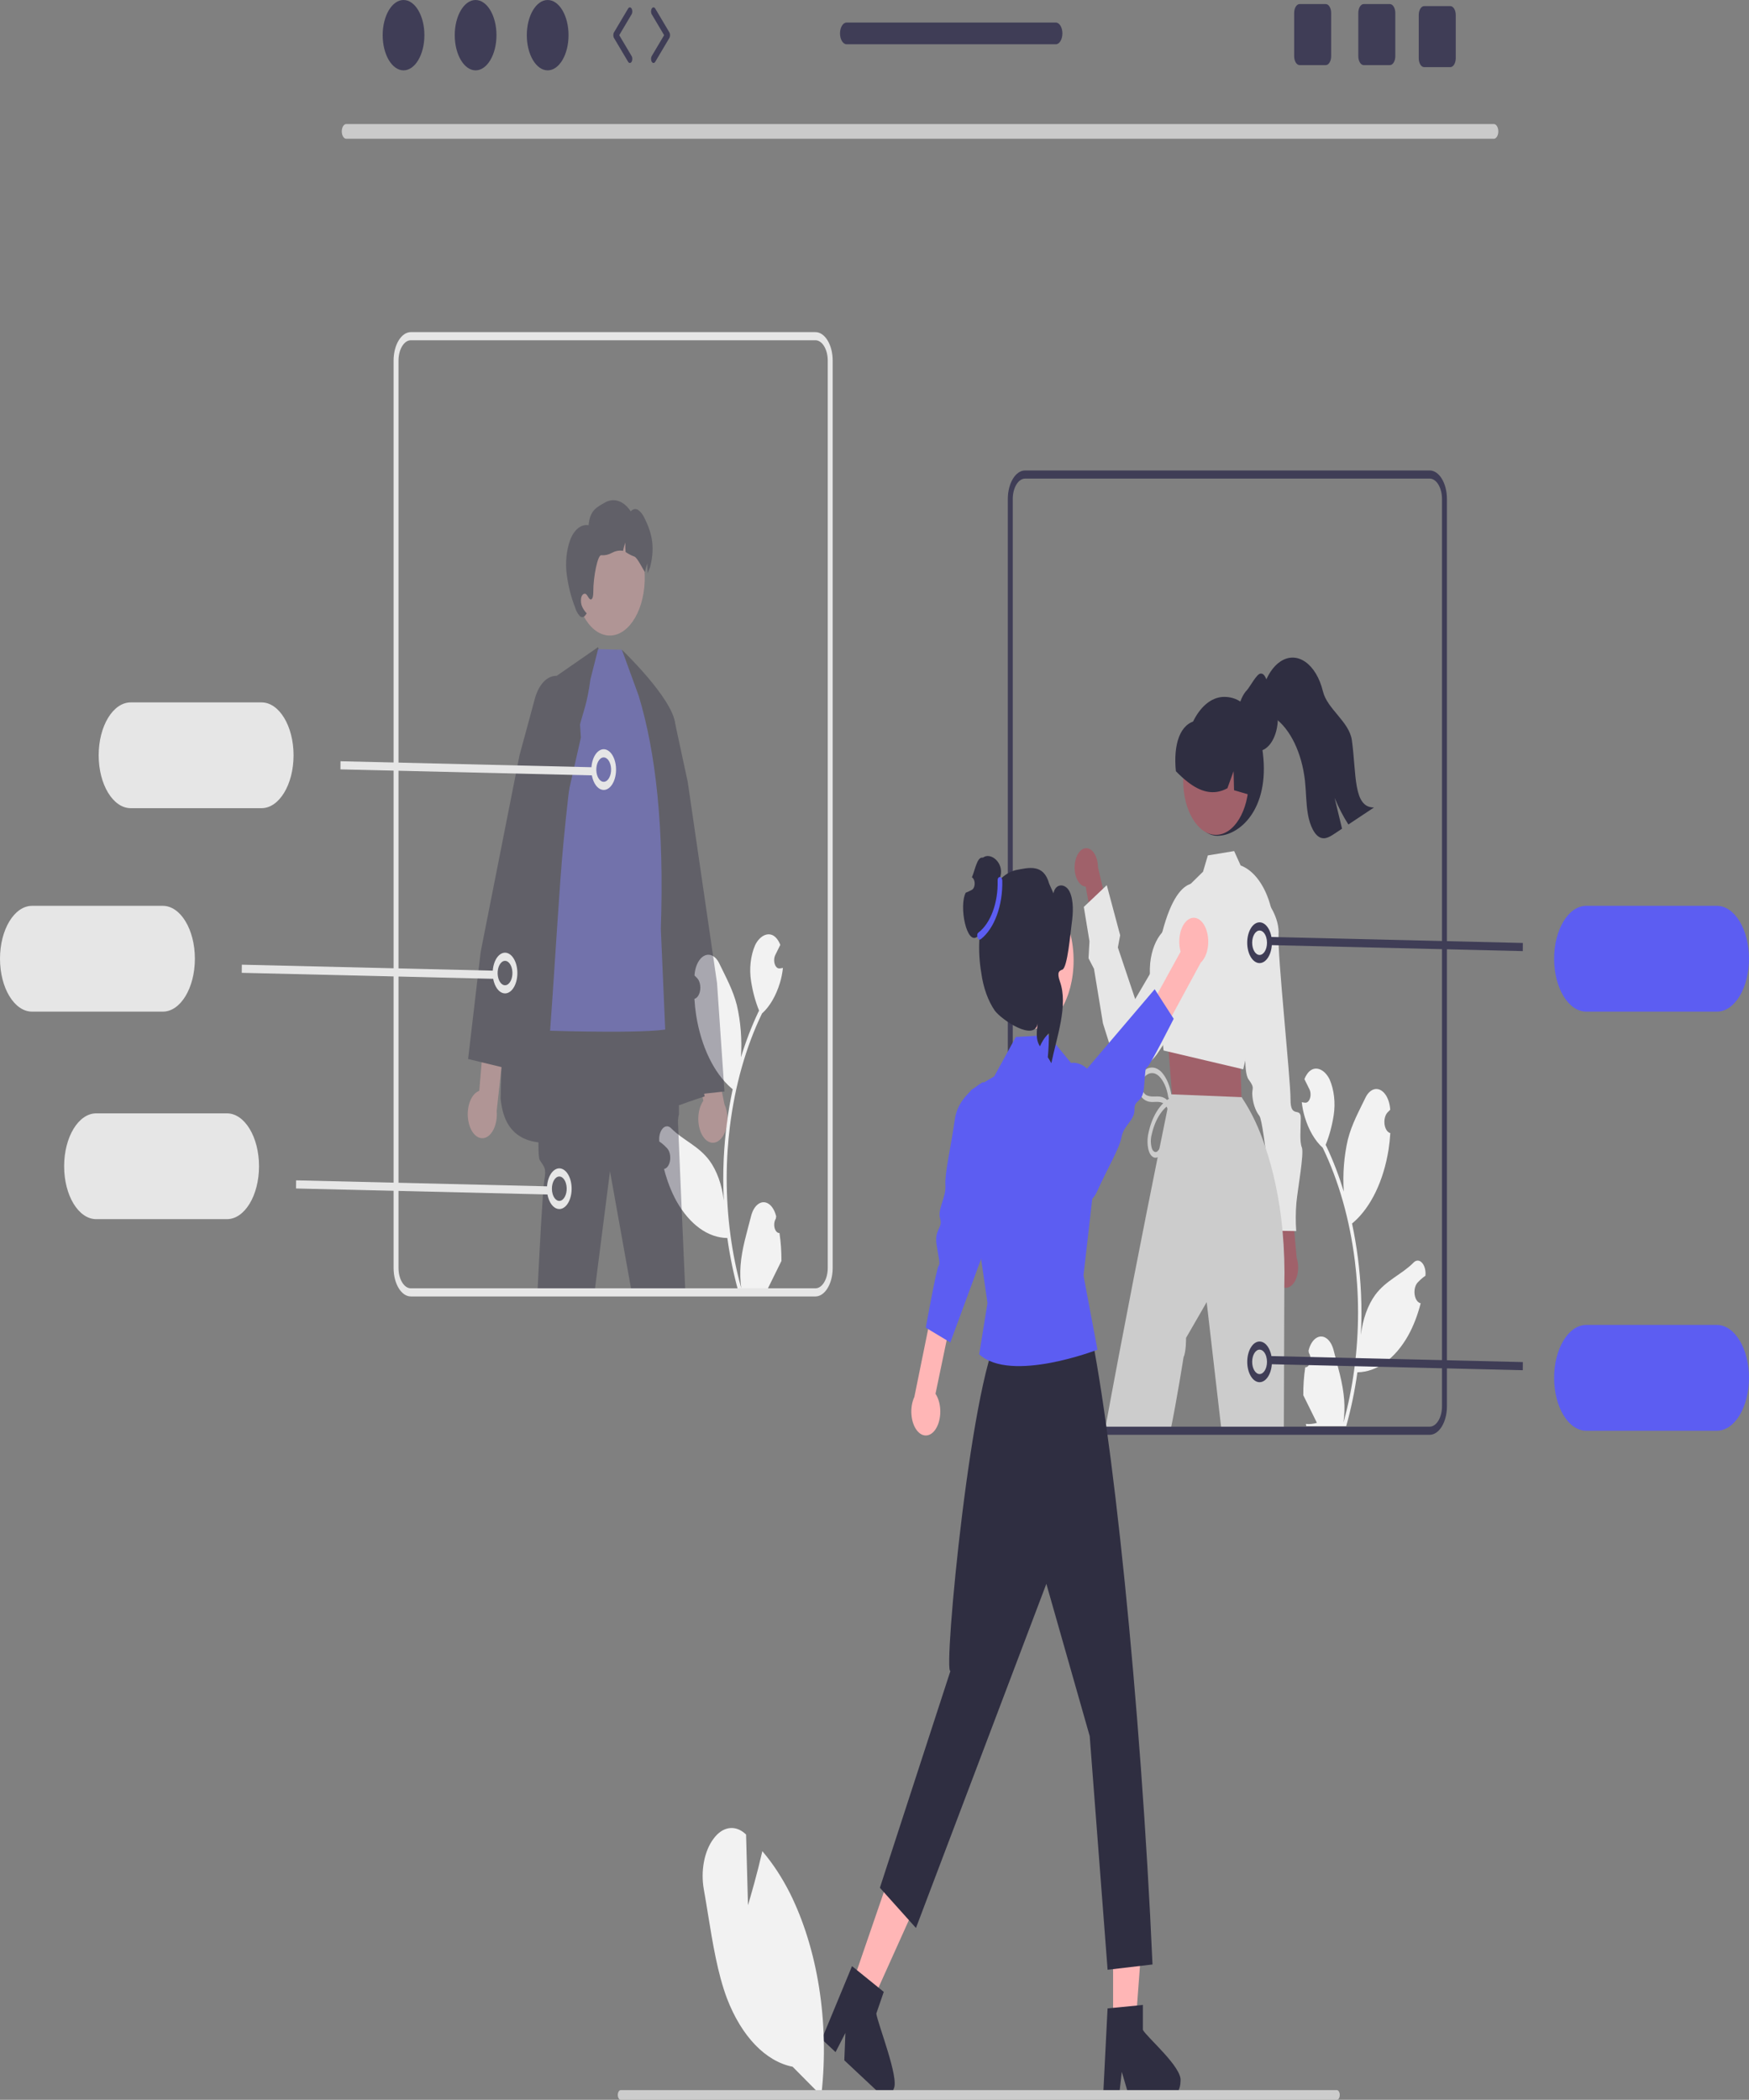 <svg width="704" height="845" viewBox="0 0 704 845" fill="none" xmlns="http://www.w3.org/2000/svg">
<rect x="0" y="0" width="704" height="845" fill="#808080" stroke="none"/>
<g clip-path="url(#clip0_10_20)">
<path d="M525.384 550.227C526.501 550.312 527.449 548.887 527.5 547.044C527.528 546.06 527.29 545.106 526.852 544.438L526.713 543.528L526.768 543.309C527.939 538.747 531.132 536.614 533.898 538.546C535.213 539.464 536.256 541.196 536.802 543.371C538.443 549.889 540.533 556.418 541.047 563.31C541.274 566.356 541.178 569.444 540.765 572.437C544.619 558.571 546.621 543.5 546.634 528.247C546.635 524.419 546.506 520.595 546.248 516.791C546.034 513.672 545.738 510.576 545.36 507.502C543.294 490.823 538.858 475.19 532.417 461.886C529.299 459.081 526.778 454.768 525.193 449.527C524.619 447.643 524.213 445.632 523.988 443.556C524.34 443.632 524.697 443.68 525.049 443.718C525.158 443.727 525.274 443.737 525.383 443.747L525.424 443.75C526.532 443.832 527.47 442.418 527.519 440.592C527.541 439.782 527.382 438.987 527.073 438.358C526.921 438.05 526.769 437.742 526.617 437.434C526.386 436.958 526.15 436.493 525.919 436.017C525.893 435.972 525.868 435.924 525.844 435.875C525.579 435.333 525.314 434.8 525.049 434.258C525.533 433.019 526.184 431.981 526.951 431.226C529.609 428.659 533.276 430.436 535.196 434.401C537.017 438.588 537.611 443.897 536.816 448.88C536.158 453.095 535.07 457.095 533.599 460.707C533.743 461.012 533.893 461.306 534.037 461.611C536.672 467.198 538.968 473.197 540.893 479.523C540.425 472.436 540.984 465.267 542.523 458.606C544.084 452.399 547.009 447.17 549.584 441.804C551.487 437.777 555.009 437.057 557.451 440.195C558.622 441.7 559.384 443.912 559.567 446.342L559.583 446.58C559.2 446.936 558.826 447.313 558.459 447.713C557.197 449.103 556.858 451.917 557.701 453.998C558.129 455.054 558.806 455.765 559.567 455.959L559.623 455.973C559.487 458.247 559.246 460.5 558.902 462.714C556.891 475.206 551.811 485.749 544.887 491.806C544.662 491.996 544.443 492.186 544.218 492.367C546.152 501.405 547.366 510.82 547.827 520.375C548.089 526.012 548.073 531.675 547.781 537.308L547.798 537.108C548.536 530.844 550.563 525.193 553.535 521.107C557.949 515.127 564.186 512.925 568.949 508.118C570.414 506.566 572.365 507.268 573.306 509.684C573.709 510.72 573.877 511.958 573.779 513.177L573.759 513.387C573.049 513.864 572.358 514.413 571.69 515.032C571.307 515.388 570.933 515.766 570.566 516.165C569.304 517.556 568.965 520.369 569.808 522.45C570.236 523.506 570.913 524.217 571.674 524.411L571.73 524.425C571.77 524.435 571.805 524.444 571.845 524.454C570.632 529.23 568.93 533.626 566.812 537.45C561.526 546.805 554.134 552.153 546.38 552.234H546.374C545.333 559.697 543.824 566.962 541.872 573.911H525.787C525.729 573.616 525.677 573.312 525.625 573.017C527.114 573.171 528.609 573.024 530.076 572.579C528.883 570.165 527.689 567.731 526.496 565.316C526.469 565.271 526.444 565.223 526.421 565.173C525.815 563.937 525.204 562.711 524.599 561.475L524.599 561.473C524.566 557.685 524.83 553.905 525.383 550.228L525.384 550.227Z" fill="#F2F2F2"/>
<path d="M476.723 306.883C476.723 321.484 481.153 336.342 490.007 336.342C498.861 336.342 511.078 325.767 508.329 303.106C506.593 288.788 501.61 280.445 492.755 280.445C483.901 280.445 476.723 292.281 476.723 306.882V306.883V306.883Z" fill="#2F2E41"/>
<path d="M513.866 515.497C512.043 512.163 512.204 507.023 514.226 504.017C514.442 503.697 514.674 503.408 514.92 503.155L511.044 474.985L519.564 480.271L521.938 506.211C523.229 510.192 522.318 515.144 519.904 517.272C517.885 519.052 515.388 518.319 513.866 515.497V515.497Z" fill="#A0616A"/>
<path d="M495.782 415.649L501.728 416.647C501.728 416.647 500.173 431.174 502.605 434.446C505.037 437.718 504.057 437.702 504.043 440.127C504.193 443.648 505.243 446.897 506.932 449.065C508.879 451.521 512.927 495.26 512.927 495.26L521.75 495.4C521.487 491.638 521.509 487.836 521.816 484.083C522.339 478.433 524.983 464.2 524.017 461.76C523.051 459.319 523.559 454.832 523.587 449.982C523.616 445.132 519.408 450.491 519.455 442.408C519.502 434.324 514.106 383.604 514.639 376.337C515.171 369.07 509.817 362.518 509.817 362.518L504.915 362.441L495.782 415.649V415.649Z" fill="#E6E6E6"/>
<path d="M432.656 347.435C432.095 351.587 433.682 355.702 436.2 356.626C436.468 356.724 436.741 356.784 437.016 356.803L441.786 383.017L447.318 372.105L441.94 348.885C441.879 344.609 439.727 341.226 437.134 341.327C434.965 341.412 433.113 343.937 432.656 347.435Z" fill="#A0616A"/>
<path d="M483.018 355.973C483.018 355.973 471.486 348.843 465.233 387.891L456.934 402.066L449.961 381.288L450.883 376.36L445.494 356.213L436.255 364.957L438.529 378.789L438.145 385.626L440.353 389.879L443.967 411.859L446.228 419.04C446.228 419.04 449.079 428.235 454.056 429.749C455.383 430.159 456.741 430.222 458.08 429.937C461.263 429.116 464.214 426.687 466.525 422.984C472.679 413.935 478.499 404.286 483.953 394.09L483.018 355.973H483.018Z" fill="#E6E6E6"/>
<path d="M498.486 421.359L499.302 427.769L499.995 451.415L472.129 445.193L469.989 417.812L472.946 409.798L498.486 421.359Z" fill="#A0616A"/>
<path d="M489.446 335.96C496.73 335.96 502.635 326.223 502.635 314.211C502.635 302.2 496.73 292.462 489.446 292.462C482.163 292.462 476.258 302.2 476.258 314.211C476.258 326.223 482.163 335.96 489.446 335.96Z" fill="#A0616A"/>
<path d="M511.544 365.068C509.368 356.602 504.864 350.368 499.43 348.301L499.381 348.285L496.769 342.488L486.174 344.24L484.238 350.79L479.214 355.719H479.204L479.194 355.735L476.563 358.322L467.835 375.171L467.825 375.188C465.235 378.039 463.477 382.533 462.969 387.599C462.838 389.046 462.794 390.51 462.84 391.971C463.128 400.928 466.524 408.902 466.991 409.967L468.133 420.561L468.361 422.739L470.416 423.23L499.371 430.058L500.175 430.254L500.413 430.304L501.247 426.75V426.718L509.32 391.889L512.944 376.35C512.954 372.471 512.477 368.63 511.544 365.068Z" fill="#E6E6E6"/>
<path d="M503.249 319.913C503.129 319.882 503.01 319.84 502.89 319.809C500.833 319.207 498.776 318.616 496.725 318.004L496.536 310.337L494.051 317.205C488.383 320.307 483.079 318.554 478.09 314.684C476.445 313.396 474.848 311.944 473.309 310.337C472.236 299.538 474.943 291.027 481.896 289.941C482.112 289.907 482.268 289.609 482.456 289.453L482.463 289.443V289.443C482.783 289.194 483.111 288.955 483.438 288.737C488.665 285.368 494.602 287.266 498.688 293.613C502.814 300.537 504.532 310.438 503.249 319.913V319.913Z" fill="#2F2E41"/>
<path d="M516.241 495.31C515.657 488.885 514.7 482.568 513.381 476.446V476.43C512.277 471.254 510.902 466.246 509.27 461.464C509.265 461.464 509.26 461.457 509.26 461.448V461.448C506.911 454.239 503.847 447.731 500.195 442.191L499.807 441.52H499.708L471.747 440.39H471.459L471.141 440.374C471.141 440.374 471.022 440.947 470.794 442.028C470.785 442.095 470.771 442.161 470.754 442.224C470.674 442.65 470.575 443.141 470.456 443.681C470.386 444.042 470.307 444.418 470.228 444.828C470.138 445.27 470.039 445.728 469.94 446.219C469.165 450.035 468.033 455.569 466.643 462.43C466.435 463.478 466.216 464.559 465.988 465.688C460.685 492.002 452.156 535.001 444.709 575.756H471.121C473.683 563.541 476.404 546.119 476.404 546.119C477.466 544.039 477.407 538.39 477.407 538.39L485.708 524.014L491.685 575.756H516.767L516.956 518.168V517.677C517.151 510.201 516.912 502.711 516.241 495.31V495.31Z" fill="#CCCCCC"/>
<path d="M498.196 288.902V288.921C498.194 290.059 498.282 291.193 498.458 292.294C498.486 292.487 498.519 292.689 498.558 292.882V292.891C499.316 296.877 501.162 300.047 503.547 301.458C503.719 301.568 503.898 301.66 504.076 301.743C504.452 301.922 504.836 302.051 505.224 302.129C505.573 302.21 505.925 302.25 506.278 302.248C506.553 302.25 506.828 302.229 507.103 302.184C507.744 302.077 508.375 301.839 508.981 301.476C509.076 301.431 509.169 301.375 509.26 301.311C509.305 301.284 509.35 301.253 509.393 301.219C513.515 298.374 515.457 290.558 513.732 283.762C513.68 283.558 513.626 283.357 513.568 283.158L513.562 283.149C513.166 281.781 512.629 280.537 511.974 279.472C510.514 277.073 509.87 271.061 507.652 271.061C507.546 271.058 507.44 271.064 507.334 271.08C505.846 271.162 503.095 276.458 501.925 277.708C501.055 278.613 500.302 279.79 499.706 281.173C499.084 282.595 498.641 284.207 498.402 285.915C498.265 286.895 498.196 287.897 498.196 288.902H498.196Z" fill="#2F2E41"/>
<path d="M508.07 284.262C509.325 286.671 511.29 287.608 513.063 288.862C519.415 293.457 523.981 302.927 525.266 314.167C525.756 318.676 525.692 323.345 526.466 327.741C527.236 332.137 529.141 336.45 531.876 337.213C533.726 337.734 535.581 336.556 537.322 335.393C538.279 334.758 539.237 334.121 540.194 333.482C539.196 329.35 538.199 325.218 537.203 321.086C538.803 324.986 540.664 328.576 542.75 331.79C546.181 329.508 549.615 327.227 553.052 324.946C544.596 324.999 546.039 311.463 544.147 297.881C543.107 290.418 534.253 285.365 532.517 278.264C529.805 267.132 522.135 261.733 515.384 266.204C512.475 268.131 510.078 271.705 508.624 276.285C506.888 277.426 506.838 281.882 508.07 284.262V284.262Z" fill="#2F2E41"/>
<path d="M472.155 443.699C468.206 445.398 465.01 450.172 463.596 456.485C463.096 458.269 463.109 460.329 463.632 462.095C464.041 463.356 464.951 463.926 465.765 463.429C466.581 462.703 467.233 461.559 467.62 460.169C468.189 458.386 468.678 456.536 469.084 454.635C469.747 451.766 471.162 446.977 469.142 444.734C467.442 442.848 465.192 443.581 463.28 443.451C461.213 443.312 458.917 442.007 458.182 438.475C457.469 435.04 459.142 431.809 460.947 430.503C463.149 428.997 465.662 429.392 467.653 431.556C469.59 433.771 470.974 437.072 471.546 440.844C471.635 441.453 471.407 442.065 471.037 442.211C470.686 442.349 470.329 442.015 470.221 441.446C469.714 437.947 468.378 434.928 466.511 433.066C464.657 431.301 462.352 431.45 460.587 433.448C459.66 434.398 459.23 436.249 459.533 437.977C459.999 439.511 460.875 440.594 461.899 440.9C464.079 441.769 466.359 440.644 468.533 441.792C470.555 442.647 471.845 445.913 471.5 449.31C471.274 451.348 470.908 453.336 470.409 455.238C469.984 457.192 469.489 459.103 468.924 460.958C468.061 463.647 466.505 466.558 464.452 465.769C462.112 464.871 461.557 460.366 462.058 457.052C463.415 449.407 467.112 443.504 471.79 441.514C472.16 441.369 472.53 441.745 472.619 442.354C472.702 442.934 472.5 443.521 472.155 443.699V443.699Z" fill="#CCCCCC"/>
<path d="M575.46 577.394H412.617C408.78 577.386 405.671 572.259 405.666 565.932V200.785C405.67 194.458 408.78 189.33 412.617 189.323H575.46C579.297 189.33 582.407 194.458 582.411 200.785V565.932C582.406 572.259 579.297 577.386 575.46 577.394ZM412.617 192.598C409.876 192.603 407.655 196.266 407.652 200.785V565.932C407.655 570.451 409.876 574.114 412.617 574.119H575.46C578.201 574.114 580.422 570.451 580.425 565.932V200.785C580.422 196.266 578.201 192.603 575.46 192.598H412.617Z" fill="#3F3D56"/>
<path d="M601.339 55.836H139.327C138.337 55.801 137.551 54.448 137.572 52.814C137.592 51.23 138.366 49.953 139.327 49.919H601.339C602.33 49.954 603.116 51.307 603.095 52.941C603.074 54.525 602.3 55.802 601.339 55.836Z" fill="#CACACA"/>
<path d="M691.092 407.101H638.466C631.337 407.101 625.557 397.571 625.557 385.815C625.557 374.058 631.337 364.528 638.466 364.528H691.092C698.221 364.528 704 374.058 704 385.815C704 397.571 698.221 407.101 691.092 407.101Z" fill="#5C5DF2"/>
<path d="M313.751 496.192C312.634 496.277 311.686 494.852 311.635 493.009C311.607 492.025 311.844 491.071 312.283 490.402L312.422 489.492L312.367 489.274C311.196 484.712 308.003 482.579 305.237 484.511C303.922 485.428 302.879 487.161 302.333 489.335C300.691 495.854 298.602 502.383 298.087 509.275C297.861 512.321 297.956 515.409 298.37 518.402C294.515 504.536 292.514 489.465 292.501 474.212C292.5 470.384 292.629 466.56 292.887 462.756C293.1 459.637 293.396 456.541 293.775 453.467C295.841 436.788 300.277 421.155 306.718 407.851C309.836 405.046 312.357 400.733 313.942 395.492C314.516 393.608 314.922 391.597 315.147 389.521C314.795 389.597 314.438 389.645 314.086 389.683C313.976 389.692 313.861 389.702 313.752 389.711L313.71 389.714C312.603 389.796 311.665 388.383 311.615 386.557C311.593 385.747 311.752 384.952 312.062 384.323C312.214 384.014 312.366 383.706 312.518 383.399C312.749 382.923 312.985 382.457 313.215 381.982C313.242 381.937 313.267 381.889 313.29 381.839C313.556 381.297 313.821 380.765 314.086 380.223C313.602 378.984 312.951 377.946 312.183 377.19C309.526 374.623 305.859 376.401 303.939 380.366C302.118 384.553 301.524 389.862 302.319 394.845C302.977 399.06 304.065 403.06 305.536 406.672C305.392 406.977 305.242 407.271 305.098 407.576C302.463 413.163 300.167 419.162 298.242 425.487C298.71 418.401 298.151 411.232 296.612 404.571C295.051 398.364 292.126 393.135 289.551 387.769C287.648 383.742 284.126 383.022 281.684 386.159C280.513 387.665 279.751 389.876 279.568 392.307L279.552 392.545C279.935 392.9 280.309 393.278 280.676 393.678C281.937 395.068 282.277 397.882 281.434 399.962C281.006 401.019 280.329 401.73 279.568 401.923L279.512 401.938C279.648 404.211 279.889 406.465 280.232 408.678C282.244 421.171 287.324 431.714 294.248 437.771C294.473 437.961 294.692 438.151 294.917 438.331C292.983 447.37 291.769 456.785 291.308 466.34C291.046 471.977 291.062 477.639 291.354 483.272L291.336 483.073C290.598 476.809 288.572 471.157 285.6 467.072C281.185 461.092 274.949 458.89 270.186 454.083C268.72 452.531 266.77 453.232 265.829 455.649C265.425 456.685 265.258 457.922 265.356 459.142L265.375 459.352C266.085 459.829 266.777 460.378 267.445 460.997C267.828 461.353 268.202 461.73 268.569 462.13C269.83 463.52 270.17 466.334 269.327 468.415C268.899 469.471 268.222 470.182 267.461 470.376L267.405 470.39C267.364 470.399 267.33 470.409 267.289 470.418C268.503 475.195 270.205 479.591 272.322 483.415C277.609 492.77 285 498.118 292.755 498.199H292.76C293.802 505.662 295.311 512.926 297.263 519.875H313.348C313.406 519.58 313.458 519.276 313.51 518.981C312.021 519.136 310.526 518.989 309.059 518.544C310.252 516.129 311.446 513.695 312.639 511.281C312.666 511.235 312.691 511.188 312.714 511.138C313.319 509.902 313.93 508.676 314.536 507.44L314.536 507.438C314.568 503.65 314.305 499.87 313.752 496.193L313.751 496.192H313.751Z" fill="#F2F2F2"/>
<g opacity="0.38">
<path d="M283.209 457.657C280.724 454.302 280.359 448.261 282.393 444.163C282.61 443.726 282.85 443.321 283.11 442.954L269.965 386.284L280.47 389.953L291.624 444.462C293.558 448.727 293.029 454.769 290.443 457.957C288.279 460.625 285.289 460.501 283.209 457.657V457.657Z" fill="#FFB8B8"/>
<path d="M288.617 395.59L276.821 314.636L271.747 291.089C271.742 291.08 271.738 291.069 271.737 291.057C270.911 287.21 269.183 284.072 266.941 282.345C264.698 280.574 262.116 280.374 259.782 281.789C259.583 281.903 259.387 282.034 259.196 282.182C258.789 282.489 258.395 282.839 258.015 283.23C255.825 285.506 254.305 289.175 253.815 293.365L252.921 301.094L252.544 304.385L266.475 384.685V384.718L271.32 412.685L273.564 425.588V425.604L276.166 440.619L276.225 440.93L282.471 440.243H282.481L283.424 440.128L290.574 439.342L291.606 439.228L288.617 395.59V395.59Z" fill="#2F2E41"/>
<path d="M240.727 260.428L267.002 348.054L283.624 441.229C248.605 452.49 204.665 476.579 201.502 442.031C203.451 345.708 209.591 314.983 222.265 273.225L240.727 260.428Z" fill="#2F2E41"/>
<path d="M275.858 520.084H254.281L245.533 471.338L239.377 519.462C239.357 519.674 239.347 519.871 239.327 520.084H216.331C217.076 505.02 218.436 478.821 219.081 475.104C219.995 469.831 219.081 469.831 217.254 466.818C216.847 466.147 216.708 463.462 216.748 459.712C216.857 446.793 218.992 421.2 218.992 421.2L221.524 413.471L222.398 410.785L267.497 408.166L267.885 408.149L268.719 414.142L269.742 421.527L271.539 434.479L273.197 444.811L273.286 445.335V448.397C273.004 449.464 272.875 450.624 272.909 451.787C272.909 452.835 274.339 485.485 275.858 520.084Z" fill="#2F2E41"/>
<path d="M237.648 273.423L240.744 261.206L250.328 261.484L260.321 284.794L270.809 357.533C270.809 357.533 274.577 410.668 270.809 413.473C267.042 416.278 221.425 414.786 221.425 414.786C223.537 386.09 225.111 356.899 226.77 339.461C232.253 281.828 234.841 293.956 237.648 273.423Z" fill="#5C5DF2"/>
<path d="M250.328 261.484C250.328 261.484 270.971 281.162 271.779 291.435C272.586 301.707 275.29 427.435 275.29 427.435L267.989 419.656L265.994 373.832C267.386 333.115 263.99 302.765 257.085 280.014L250.328 261.484H250.328Z" fill="#2F2E41"/>
<path d="M259.342 236.275C260.587 223.626 255.378 211.709 247.708 209.657C240.038 207.604 232.811 216.194 231.567 228.842C230.322 241.49 235.531 253.408 243.201 255.46C250.871 257.513 258.098 248.923 259.342 236.275Z" fill="#FFB8B8"/>
<path d="M228.119 231.181C228.747 235.881 229.88 240.359 231.465 244.402C231.886 245.78 232.514 246.957 233.29 247.819C234.101 248.677 235.168 248.457 235.825 247.296L236.168 246.837C235.496 246.155 234.897 245.297 234.393 244.297C233.887 243.279 233.71 241.921 233.918 240.649C234.17 239.365 234.993 238.641 235.781 239.009C236.605 239.542 237.106 241.506 237.968 241.203C238.665 240.952 238.81 239.437 238.81 238.246C238.785 232.017 240.61 223.164 242.024 223.436C243.452 223.565 244.881 223.249 246.238 222.506C247.597 221.761 249.031 221.46 250.459 221.618C250.561 221.639 250.662 221.67 250.77 221.701C250.999 220.518 251.314 219.384 251.708 218.326C251.663 219.604 251.702 220.886 251.822 222.151C252.959 222.923 254.133 223.535 255.333 223.98C256.639 224.283 259.509 230.721 259.643 230.062C259.872 228.879 260.187 227.745 260.581 226.687C260.536 227.965 260.574 229.247 260.695 230.512C260.701 230.564 260.701 230.606 260.707 230.658C261.341 229.268 261.728 227.575 261.512 228.871C263.635 220.949 262.811 215.274 259.471 208.595C258.821 207.159 257.959 206.019 256.968 205.282C255.959 204.551 254.791 204.741 253.888 205.784C251.114 201.59 247.179 200.205 243.608 202.168C240.129 204.164 237.448 205.335 236.916 211.355C233.953 210.82 231.067 213.137 229.494 217.312C227.994 221.485 227.503 226.437 228.119 231.181L228.119 231.181Z" fill="#2F2E41"/>
<path d="M188.694 451.932C187.499 447.016 188.947 441.434 191.928 439.464C192.246 439.254 192.574 439.091 192.91 438.976L197.983 378.881L206.109 390.455L199.925 447.073C200.37 452.347 198.139 457.218 194.941 457.952C192.265 458.567 189.682 456.078 188.694 451.932H188.694Z" fill="#FFB8B8"/>
<path d="M233.469 291.515L233.082 285.686C232.717 280.302 230.667 275.629 227.68 273.372C226.546 272.505 225.316 272.031 224.066 271.981H224.056C220.295 271.836 216.848 275.424 215.308 281.085L209.112 303.927L193.473 383.097L188.419 426.161L193.88 427.487L201.794 429.403L201.854 429.419L203.671 429.862L229.061 317.796L229.071 317.763L233.817 296.82L233.469 291.515H233.469Z" fill="#2F2E41"/>
</g>
<path d="M328.216 521.721H165.373C161.536 521.714 158.427 516.587 158.422 510.259V145.113C158.426 138.785 161.536 133.658 165.373 133.651H328.216C332.053 133.658 335.163 138.785 335.167 145.113V510.259C335.162 516.587 332.053 521.714 328.216 521.721ZM165.373 136.925C162.632 136.931 160.411 140.593 160.408 145.113V510.259C160.411 514.779 162.632 518.441 165.373 518.446H328.216C330.957 518.441 333.178 514.779 333.181 510.259V145.113C333.178 140.593 330.957 136.931 328.216 136.925H165.373Z" fill="#E6E6E6"/>
<path d="M65.535 407.101H12.908C5.779 407.101 0 397.571 0 385.815C0 374.058 5.779 364.528 12.908 364.528H65.535C72.664 364.528 78.443 374.058 78.443 385.815C78.443 397.571 72.664 407.101 65.535 407.101Z" fill="#E6E6E6"/>
<path d="M91.351 490.61H38.725C31.596 490.61 25.817 481.08 25.817 469.323C25.817 457.567 31.596 448.037 38.725 448.037H91.351C98.48 448.037 104.26 457.567 104.26 469.323C104.26 481.08 98.48 490.61 91.351 490.61Z" fill="#E6E6E6"/>
<path d="M119.187 474.994L119.159 478.269L220.856 480.691L220.884 477.416L119.187 474.994Z" fill="#E6E6E6"/>
<path d="M225.137 486.548C223.236 486.551 221.501 484.766 220.666 481.95C219.464 477.886 220.488 472.985 222.953 471.003C225.417 469.021 228.389 470.71 229.591 474.774C230.792 478.838 229.769 483.739 227.304 485.72C226.629 486.263 225.888 486.546 225.137 486.549V486.548ZM225.127 473.447C223.481 473.45 222.148 475.652 222.15 478.366C222.15 479.11 222.253 479.844 222.451 480.514C223.174 482.949 224.957 483.957 226.433 482.766C227.91 481.574 228.522 478.634 227.799 476.199C227.3 474.516 226.263 473.448 225.127 473.447H225.127Z" fill="#E6E6E6"/>
<path d="M97.343 388.21L97.314 391.485L199.011 393.907L199.04 390.632L97.343 388.21Z" fill="#E6E6E6"/>
<path d="M203.292 399.765C201.391 399.767 199.656 397.982 198.821 395.167C197.618 391.102 198.641 386.198 201.106 384.214C203.571 382.23 206.545 383.917 207.748 387.982C208.951 392.048 207.928 396.951 205.463 398.935C204.787 399.479 204.044 399.763 203.292 399.765ZM200.606 393.731C201.328 396.168 203.11 397.18 204.589 395.991C206.067 394.802 206.68 391.861 205.959 389.424C205.238 386.986 203.455 385.975 201.977 387.164C201.267 387.735 200.724 388.747 200.467 389.978C200.21 391.21 200.26 392.56 200.606 393.731Z" fill="#E6E6E6"/>
<path d="M105.252 325.23H52.626C45.497 325.23 39.718 315.699 39.718 303.943C39.718 292.187 45.497 282.657 52.626 282.657H105.252C112.382 282.657 118.161 292.187 118.161 303.943C118.161 315.699 112.382 325.23 105.252 325.23Z" fill="#E6E6E6"/>
<path d="M137.06 306.339L137.032 309.613L238.729 312.036L238.758 308.761L137.06 306.339Z" fill="#E6E6E6"/>
<path d="M243.01 317.893C241.109 317.896 239.374 316.111 238.539 313.295C237.336 309.23 238.359 304.327 240.824 302.343C243.289 300.359 246.263 302.046 247.466 306.111C248.669 310.176 247.646 315.08 245.181 317.064C244.505 317.608 243.762 317.891 243.01 317.893ZM240.324 311.859C241.046 314.297 242.828 315.309 244.307 314.119C245.785 312.93 246.398 309.99 245.677 307.553C244.956 305.115 243.173 304.103 241.695 305.292C240.985 305.863 240.442 306.875 240.185 308.106C239.928 309.338 239.978 310.688 240.324 311.859Z" fill="#E6E6E6"/>
<path d="M511.278 377.049L511.249 380.323L612.946 382.746L612.974 379.471L511.278 377.049Z" fill="#3F3D56"/>
<path d="M507.009 387.57C504.262 387.58 502.03 383.917 502.024 379.387C502.017 374.857 504.239 371.177 506.986 371.167C509.733 371.156 511.964 374.82 511.971 379.349C511.975 382.49 510.892 385.359 509.18 386.737C508.504 387.282 507.762 387.567 507.009 387.57V387.57ZM507.002 374.463C505.356 374.463 504.021 376.664 504.021 379.379C504.021 382.094 505.355 384.295 507.002 384.295C508.648 384.295 509.983 382.094 509.983 379.379C509.983 378.633 509.88 377.896 509.682 377.225V377.225C509.181 375.536 508.142 374.465 507.002 374.463V374.463Z" fill="#3F3D56"/>
<path d="M691.092 575.756H638.466C631.337 575.756 625.557 566.226 625.557 554.47C625.557 542.713 631.337 533.183 638.466 533.183H691.092C698.221 533.183 704 542.713 704 554.47C704 566.226 698.221 575.756 691.092 575.756Z" fill="#5C5DF2"/>
<path d="M511.278 545.704L511.249 548.979L612.946 551.401L612.974 548.127L511.278 545.704Z" fill="#3F3D56"/>
<path d="M507.008 556.224C504.266 556.228 502.04 552.566 502.038 548.043C502.035 543.52 504.256 539.85 506.999 539.846C508.899 539.843 510.634 541.628 511.467 544.445C512.668 548.514 511.641 553.418 509.173 555.398C508.498 555.939 507.759 556.222 507.008 556.224ZM507.002 543.118C505.356 543.118 504.021 545.318 504.02 548.034C504.02 550.749 505.355 552.95 507.001 552.951C508.648 552.951 509.983 550.75 509.983 548.035C509.983 547.289 509.88 546.552 509.682 545.881C509.182 544.192 508.142 543.12 507.002 543.118Z" fill="#3F3D56"/>
<path d="M376.298 575.558C378.813 572.228 379.216 566.165 377.196 562.016C377.001 561.614 376.786 561.239 376.554 560.893L386.011 515.484L379.038 508.082L368.044 562.151C366.07 566.349 366.533 572.392 369.078 575.648C371.208 578.372 374.193 578.335 376.298 575.558V575.558Z" fill="#FFB6B6"/>
<path d="M384.369 450.268C382.698 461.92 380.205 472.098 380.543 476.986C380.877 481.86 377.265 486.544 378.413 490.397C379.558 494.26 376.031 494.674 376.985 500.89C377.942 507.12 378.564 508.452 377.756 509.478C376.942 510.499 372.643 534.277 372.643 534.277L375.165 535.801L382.523 540.228L399.814 493.328L399.762 435.761L395.469 435.534C394.438 436.171 393.296 436.936 392.157 437.857C388.68 440.626 385.161 444.718 384.369 450.268Z" fill="#5C5DF2"/>
<path d="M448.042 815.542H457.034L461.312 758.348H448.04L448.042 815.542Z" fill="#FFB6B6"/>
<path d="M460.026 816.877V806.825L457.662 807.063L448.039 808.003L445.812 808.229L444.11 841.895L444.018 843.7H450.403L450.608 841.908L451.536 833.761L453.93 841.908L454.454 843.7H471.381C473.478 843.678 475.173 840.878 475.182 837.421C475.896 831.918 461.819 820.023 460.026 816.877V816.877Z" fill="#2F2E41"/>
<path d="M342.697 799.402L350.518 806.719L371.354 760.455L359.811 749.656L342.697 799.402Z" fill="#FFB6B6"/>
<path d="M352.725 810.309L355.727 801.573L353.614 799.856L344.957 792.849L342.95 791.22L333.092 815.022L330.774 820.612L333.396 823.069L336.322 825.814L340.29 818.093L339.849 829.111L353.675 842.058H353.683L354.572 842.886C356.4 844.589 358.72 843.529 359.756 840.517C362.021 836.305 353.341 814.521 352.725 810.309Z" fill="#2F2E41"/>
<path d="M403.418 534.788C391.369 547.955 379.441 674.458 382.571 672.393L354.17 759.676L368.687 775.86L421.174 637.365L438.622 698.632L445.827 792.673L463.901 790.544C459.204 684.6 447.479 572.862 437.761 529.64L403.418 534.788V534.788Z" fill="#2F2E41"/>
<path d="M394.27 544.183L394.138 544.996C406.877 556.684 441.744 543.146 441.744 543.146L436.124 513.285L443.711 446.948C443.67 436.239 438.373 427.612 431.879 427.68C431.612 427.683 431.345 427.701 431.079 427.733L421.925 416.551L408.894 417.292L400.177 433.17L394.969 436.239L390.923 438.617C390.105 439.832 389.212 441.233 388.356 442.777L394.757 505.59L397.479 524.372L394.27 544.183Z" fill="#5C5DF2"/>
<path d="M415.422 414.059C424.657 414.059 432.143 401.714 432.143 386.486C432.143 371.258 424.657 358.913 415.422 358.913C406.188 358.913 398.701 371.258 398.701 386.486C398.701 401.714 406.188 414.059 415.422 414.059Z" fill="#FFB6B6"/>
<path d="M393.437 376.88C393.487 376.912 393.53 376.943 393.58 376.974C393.675 377.043 393.773 377.102 393.873 377.15C394.511 377.536 395.176 377.788 395.852 377.9C396.14 377.951 396.43 377.976 396.72 377.975C397.091 377.977 397.463 377.938 397.831 377.856C398.241 377.773 398.646 377.637 399.043 377.45C399.232 377.366 399.417 377.267 399.599 377.153C402.116 375.679 404.067 372.344 404.871 368.145V368.134C404.913 367.932 404.949 367.726 404.978 367.517C405.164 366.358 405.258 365.164 405.258 363.966V363.945C405.263 361.022 404.71 358.17 403.678 355.793C403.056 354.339 402.338 354.096 402.741 352.433C404.027 347.127 398.765 342.79 395.658 345.123C395.546 345.105 395.434 345.098 395.321 345.101C393.229 345.092 392.454 350.186 391.207 353.054L391.243 353.073C392.079 353.556 392.52 355.066 392.227 356.446C392.063 357.218 391.692 357.821 391.222 358.081C390.392 358.527 389.553 358.921 388.706 359.263C385.91 364.707 389.115 380.633 393.437 376.88Z" fill="#2F2E41"/>
<path d="M394.975 391.478C395.771 397.376 397.677 402.707 400.422 406.709C403.251 410.48 416.556 419.411 417.68 411.765C416.928 417.106 417.381 419.147 418.59 421.057C418.796 420.595 419.015 420.153 419.241 419.721C420.071 418.143 421.068 416.825 422.182 415.831C422.211 419.057 422.07 422.281 421.761 425.467C422.259 426.225 422.733 427.024 423.181 427.862C425.333 417.286 430.049 404.618 426.635 394.987C425.279 391.165 426.409 390.642 427.61 390.203C429.705 389.437 430.861 375.255 431.36 371.808C431.978 367.485 432.223 362.513 430.599 358.964C428.974 355.415 424.866 355.264 424.035 359.493L422.305 355.614C420.07 347.5 414.135 349.123 408.77 350.172C403.329 351.531 398.645 357.229 396.252 365.401C393.948 373.561 393.495 382.814 394.975 391.478V391.478Z" fill="#2F2E41"/>
<path d="M403.434 354.417C403.667 364.418 400.257 373.683 394.77 377.959C393.68 378.773 392.731 376.108 393.828 375.287C398.734 371.556 401.788 363.31 401.561 354.41C401.498 352.423 403.372 352.437 403.434 354.418V354.417V354.417Z" fill="#5C5DF2"/>
<path d="M478.953 369.672C475.845 371.095 474.024 376.404 474.887 381.53C474.97 382.027 475.078 382.512 475.209 382.98L455.652 418.549L460.288 429.888L483.329 387.362C486.147 384.79 487.168 378.936 485.608 374.288C484.303 370.398 481.552 368.49 478.953 369.672L478.953 369.672Z" fill="#FFB6B6"/>
<path d="M423.363 485.067C423.363 485.067 437.233 489.175 441.556 479.546C445.878 469.917 450.605 462.194 451.465 457.488C452.325 452.781 456.763 450.836 456.631 446.544C456.5 442.251 459.843 444.169 460.452 437.828C461.062 431.488 460.811 429.853 461.802 429.44C462.793 429.026 472.429 409.98 472.429 409.98L464.777 398.082L437.668 429.924L423.363 485.067L423.363 485.067Z" fill="#5C5DF2"/>
<path d="M319.042 831.693C308.158 829.556 298.44 819.431 292.595 804.14C288.843 794.104 286.907 782.185 285.034 770.66C284.489 767.305 283.925 763.837 283.329 760.493C281.948 753.018 283.465 744.91 287.158 740.016C290.729 735.08 295.761 734.224 299.868 737.853L300.306 738.236L301.074 766.694C302.212 762.881 304.708 754.269 306.686 745.669L306.852 744.949L307.231 745.4C311.208 750.111 314.809 755.629 317.949 761.824C329.173 784.325 333.827 813.828 330.674 842.496L330.578 843.34L319.042 831.693H319.042Z" fill="#F2F2F2"/>
<path d="M248.672 843.052C248.67 844.125 249.196 844.997 249.847 845H538.096C538.749 845 539.278 844.128 539.278 843.052C539.278 841.975 538.749 841.103 538.096 841.103H249.854C249.203 841.1 248.674 841.967 248.672 843.04V843.052Z" fill="#CCCCCC"/>
<path d="M162.432 28.311C167.07 28.311 170.829 21.974 170.829 14.156C170.829 6.338 167.07 0 162.432 0C157.795 0 154.035 6.338 154.035 14.156C154.035 21.974 157.795 28.311 162.432 28.311Z" fill="#3F3D56"/>
<path d="M191.44 28.311C196.077 28.311 199.837 21.974 199.837 14.156C199.837 6.338 196.077 0 191.44 0C186.802 0 183.043 6.338 183.043 14.156C183.043 21.974 186.802 28.311 191.44 28.311Z" fill="#3F3D56"/>
<path d="M220.448 28.311C225.085 28.311 228.844 21.974 228.844 14.156C228.844 6.338 225.085 0 220.448 0C215.81 0 212.051 6.338 212.051 14.156C212.051 21.974 215.81 28.311 220.448 28.311Z" fill="#3F3D56"/>
<path d="M253.524 25.344C253.266 25.344 253.009 25.179 252.814 24.851L247.148 15.3C246.771 14.664 246.771 13.647 247.148 13.01L252.814 3.46C253.199 2.814 253.828 2.804 254.218 3.435C254.611 4.067 254.617 5.104 254.234 5.75L249.247 14.155L254.234 22.562C254.617 23.208 254.611 24.245 254.218 24.877C254.025 25.189 253.775 25.344 253.524 25.344Z" fill="#3F3D56"/>
<path d="M263.045 25.344C262.794 25.344 262.544 25.189 262.351 24.877C261.958 24.244 261.952 23.208 262.335 22.561L267.321 14.155L262.335 5.75C261.952 5.104 261.958 4.067 262.351 3.434C262.742 2.801 263.371 2.813 263.755 3.46L269.42 13.01C269.798 13.647 269.798 14.664 269.42 15.3L263.755 24.851C263.56 25.179 263.303 25.344 263.045 25.344Z" fill="#3F3D56"/>
<path d="M559.449 1.639H548.914C547.713 1.639 546.74 3.244 546.74 5.225V22.614C546.74 24.596 547.713 26.2 548.914 26.2H559.449C560.651 26.2 561.634 24.596 561.634 22.614V5.225C561.634 3.244 560.651 1.639 559.449 1.639Z" fill="#3F3D56"/>
<path d="M533.633 1.639H523.098C521.896 1.639 520.923 3.244 520.923 5.225V22.614C520.923 24.596 521.896 26.2 523.098 26.2H533.633C534.834 26.2 535.817 24.596 535.817 22.614V5.225C535.817 3.244 534.834 1.639 533.633 1.639Z" fill="#3F3D56"/>
<path d="M583.777 2.458H573.242C572.04 2.458 571.067 4.062 571.067 6.044V23.433C571.067 25.414 572.04 27.019 573.242 27.019H583.777C584.978 27.019 585.961 25.414 585.961 23.433V6.044C585.961 4.062 584.978 2.458 583.777 2.458Z" fill="#3F3D56"/>
<path d="M424.983 9.073H340.771C339.301 9.073 338.12 11.038 338.12 13.445C338.12 15.852 339.301 17.817 340.771 17.817H424.983C426.442 17.817 427.634 15.852 427.634 13.445C427.634 11.038 426.442 9.073 424.983 9.073Z" fill="#3F3D56"/>
</g>
<defs>
<clipPath id="clip0_10_20">
<rect width="704" height="845" fill="white"/>
</clipPath>
</defs>
</svg>
